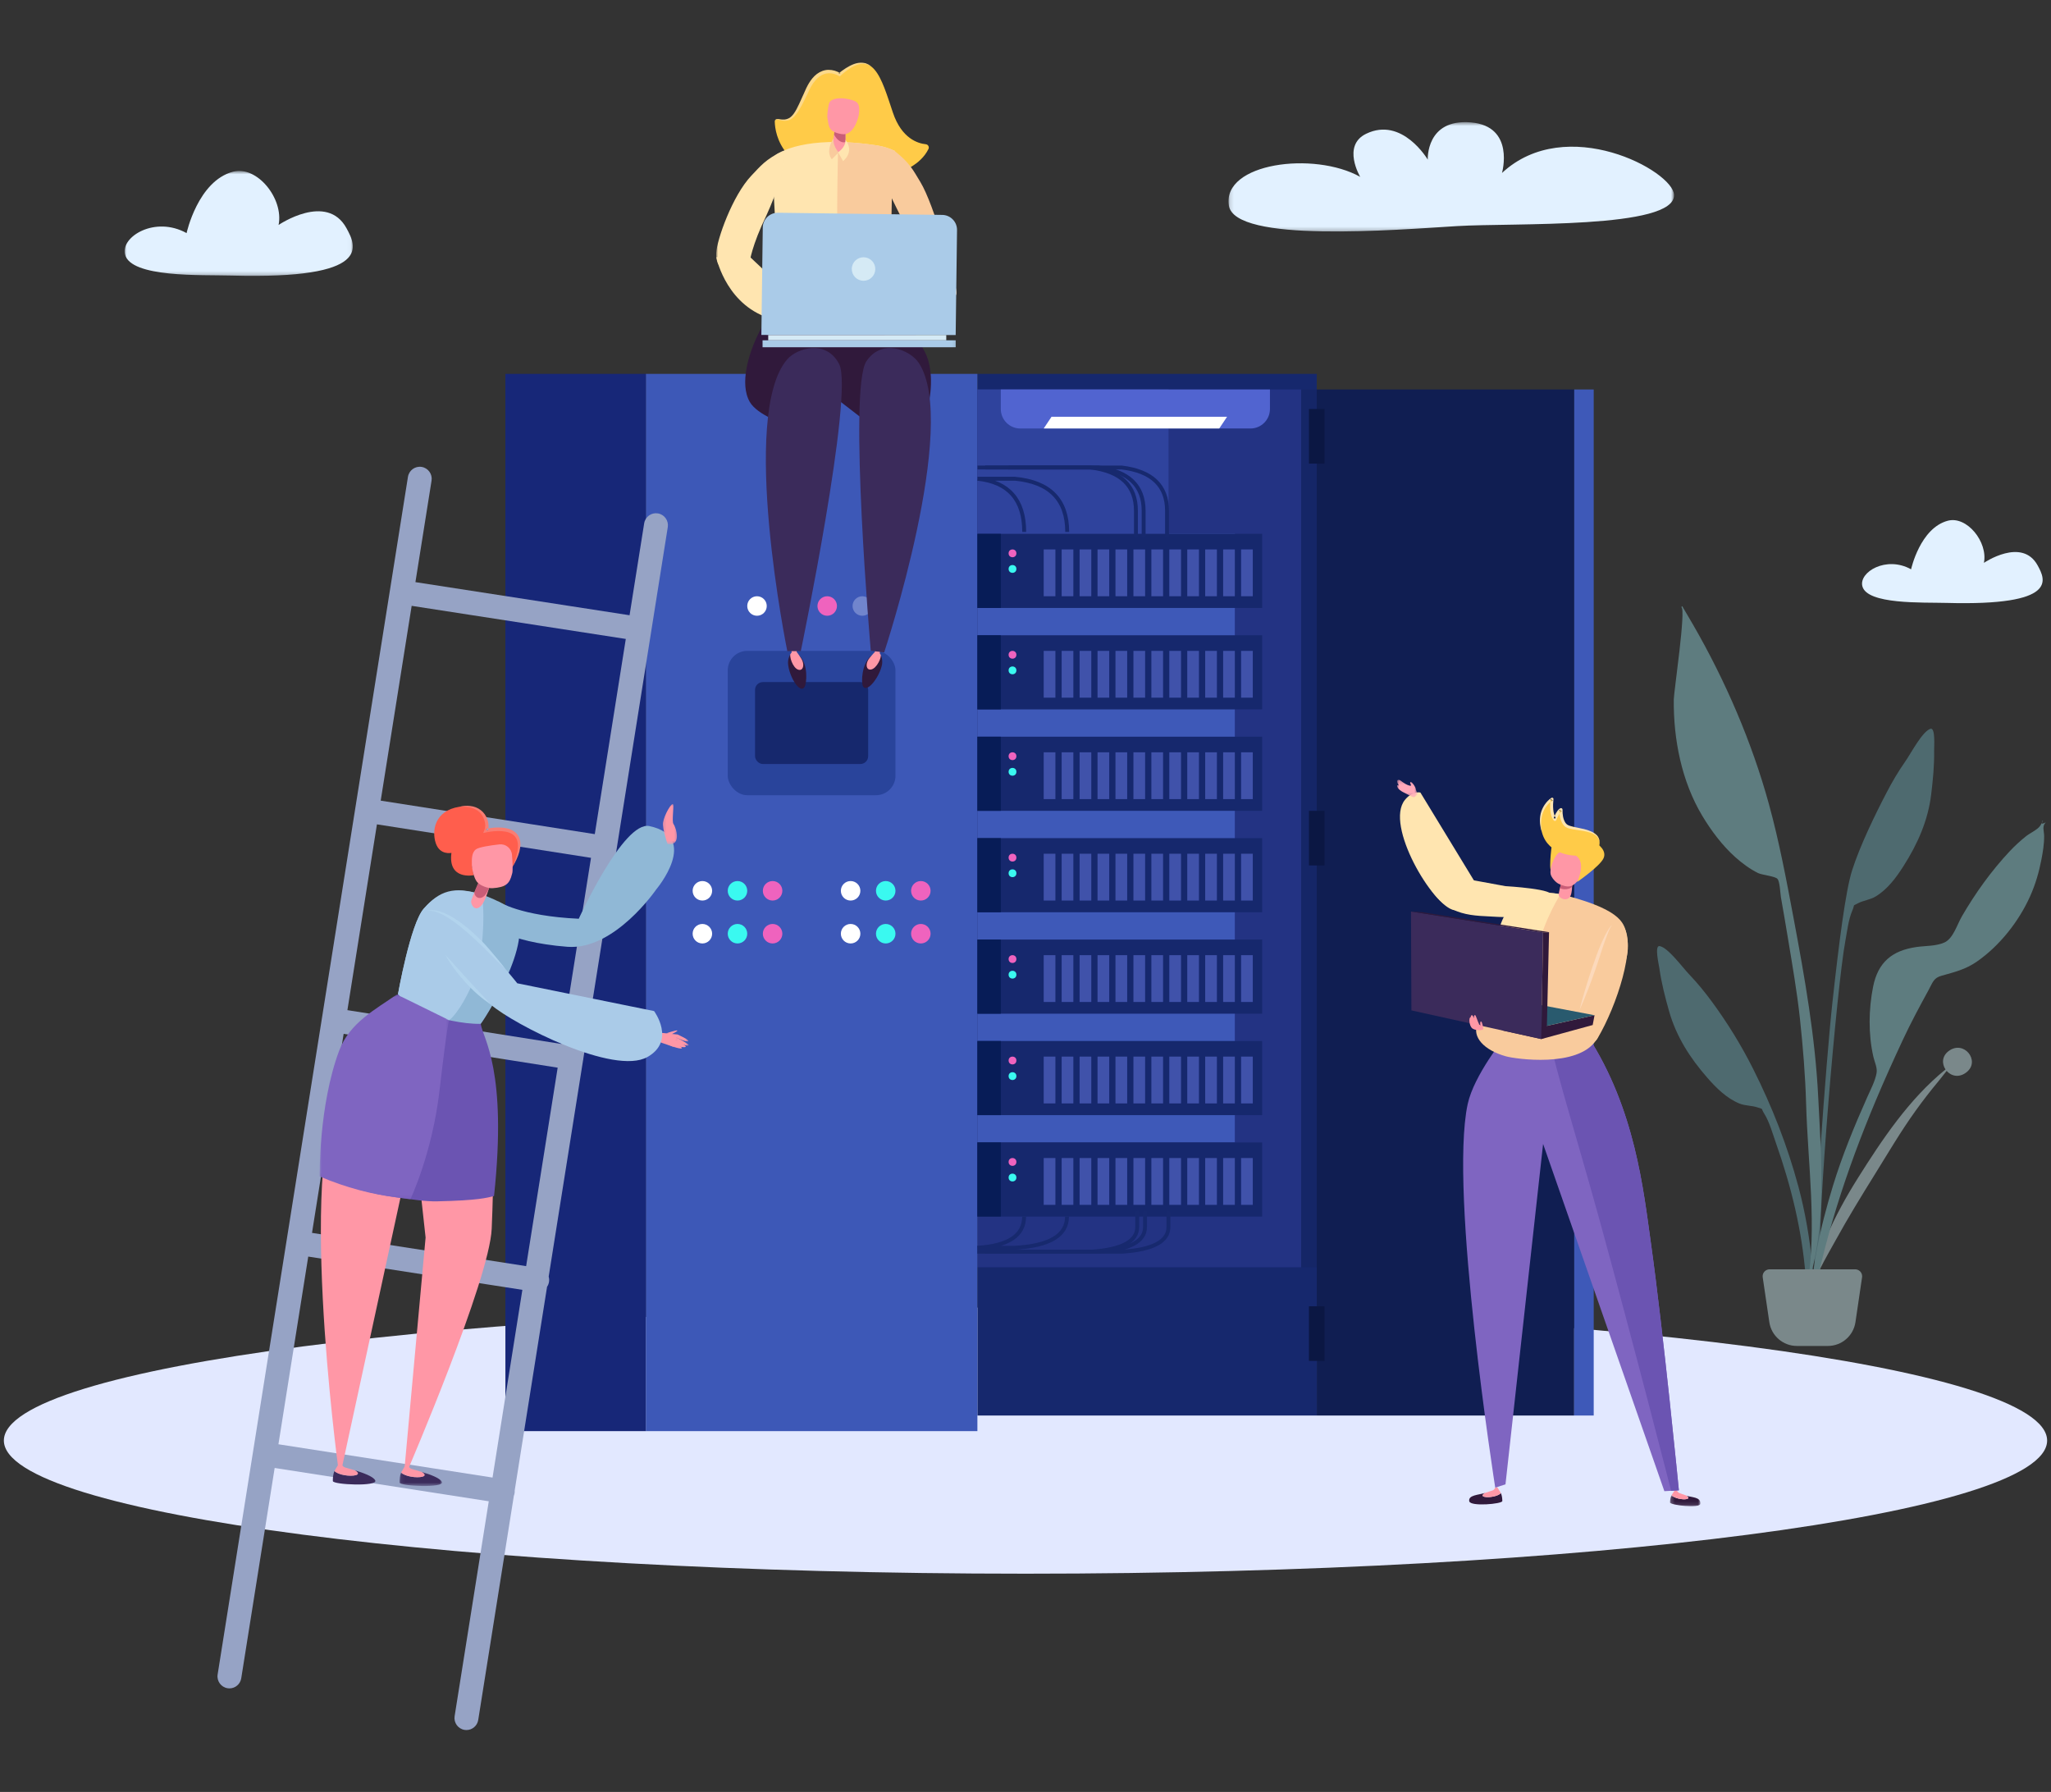 <svg xmlns="http://www.w3.org/2000/svg" xmlns:xlink="http://www.w3.org/1999/xlink" width="530" height="463" viewBox="0 0 530 463">
  <rect x="0" y="0" width="530" height="463" fill="#333333" stroke="none"/>
  <defs>
    <polygon id="icon_empty_backup-a" points=".219 .006 8.081 .006 8.081 2.88 .219 2.88"/>
    <polygon id="icon_empty_backup-c" points="0 .182 5.306 .182 5.306 4.688 0 4.688"/>
    <polygon id="icon_empty_backup-e" points="1.68 1.44 3.12 1.44 3.12 2.88 1.68 2.88"/>
    <polygon id="icon_empty_backup-g" points="0 .927 17.298 .927 17.298 31.524 0 31.524"/>
    <polygon id="icon_empty_backup-i" points="1.68 161.948 63.908 161.948 63.908 .199 1.68 .199"/>
    <polygon id="icon_empty_backup-k" points=".185 .044 4.591 .044 4.591 10.423 .185 10.423"/>
    <polygon id="icon_empty_backup-m" points=".093 .375 11.085 .375 11.085 4.406 .093 4.406"/>
    <polygon id="icon_empty_backup-o" points="0 .785 33.458 .785 33.458 53.706 0 53.706"/>
    <polygon id="icon_empty_backup-q" points=".216 .003 4.324 .003 4.324 4.409 .216 4.409"/>
    <polygon id="icon_empty_backup-s" points=".154 .067 4.324 .067 4.324 4.474 .154 4.474"/>
    <polygon id="icon_empty_backup-u" points="0 .639 58.969 .639 58.969 27.759 0 27.759"/>
    <polygon id="icon_empty_backup-w" points=".14 .516 115.272 .516 115.272 28.766 .14 28.766"/>
  </defs>
  <g fill="none" fill-rule="evenodd" transform="translate(1 16)">
    <g opacity=".5" transform="translate(427.2 140.6)">
      <path fill="#69A1AC" d="M64.16,40.12 C65.673,37.963 68.481,32.485 70.61,31.714 C71.981,31.217 71.581,36.353 71.598,37.332 C71.664,41.121 71.295,44.885 70.84,48.642 C70.019,55.417 67.336,61.451 63.656,67.218 C61.762,70.185 59.541,73.188 56.464,75.039 C55.048,75.892 53.344,76.035 51.946,76.769 C50.317,77.624 51.204,76.933 50.47,78.63 C49.451,80.987 49.125,84.027 48.653,86.541 C46.487,98.084 41.245,159.1 42.153,170.841 C42.234,171.882 40.783,172.13 40.711,170.86 C40.326,164.124 43.657,117.476 45.338,102.221 C47.019,86.966 48.72,73.488 50.426,68.211 C52.495,61.807 56.232,54.107 59.342,48.136 C60.787,45.362 62.362,42.683 64.16,40.12 Z"/>
      <path fill="#C1DEE2" d="M75.389,114.94 C79.326,112.05 83.587,117.504 80.025,120.395 C78.055,121.993 75.997,121.424 74.837,120.093 C74.085,121.01 73.381,121.969 72.704,122.779 C70.643,125.247 68.694,127.774 66.832,130.36 C62.963,135.732 59.648,141.408 56.182,146.98 C52.761,152.479 49.367,158.007 46.267,163.645 C43.64,168.423 40.139,174.043 39.24,179.28 C40.604,168.173 45.782,157.497 51.947,147.705 C58.063,137.993 65.08,127.387 74.549,119.723 C73.585,118.306 73.559,116.283 75.389,114.94 Z"/>
      <path fill="#69A1AC" d="M0.689,87.851 C2.892,88.282 6.491,93.265 8.307,95.164 C10.465,97.42 12.423,99.825 14.269,102.345 C18.242,107.769 21.795,113.535 24.816,119.549 C29.742,129.352 33.688,139.415 36.552,150.09 C38.305,156.625 39.44,163.398 40.113,170.123 C40.24,171.392 41.57,181.171 39.653,181.435 C37.93,181.672 38.462,174.009 38.379,172.967 C37.439,161.207 34.624,149.765 30.707,138.681 C29.854,136.267 29.062,133.31 27.698,131.137 C26.715,129.572 27.691,130.117 25.964,129.525 C24.482,129.016 22.793,129.141 21.275,128.518 C17.977,127.165 15.336,124.54 13.022,121.899 C8.523,116.766 4.959,111.214 3.101,104.638 C2.07,100.991 1.123,97.324 0.597,93.565 C0.461,92.593 -0.73,87.574 0.689,87.851 Z"/>
      <path fill="#89C5CC" d="M9.382,4.938 C17.68,19.329 24.499,35.136 28.902,51.147 C31.57,60.848 33.435,70.803 35.289,80.686 C38.159,95.988 40.874,111.288 41.646,126.862 C42.423,142.526 43.959,160.593 38.83,175.68 C41.392,160.363 38.953,144.058 38.521,128.646 C38.314,121.288 37.716,114.003 36.932,106.688 C36.17,99.592 34.927,92.53 33.768,85.491 C33.204,82.062 32.612,78.639 32.008,75.217 C31.828,74.196 31.752,71.167 31.105,70.47 C30.453,69.768 27.128,69.482 26.084,68.967 C23.981,67.929 22.004,66.456 20.254,64.899 C16.899,61.914 13.98,58.014 11.677,54.17 C6.347,45.275 4.216,34.42 4.324,24.118 C4.345,22.118 7.561,0.58 6.269,0.283 C6.347,0.192 6.421,0.098 6.49,0 C7.468,1.638 8.428,3.286 9.382,4.938 Z"/>
      <path fill="#89C5CC" d="M98.945,56.839 C99.073,56.655 99.906,55.37 99.486,55.452 C100.341,55.285 98.311,56.869 100.44,55.897 C99.429,56.852 100.013,58.092 100.026,59.377 C100.048,61.463 99.699,63.532 99.306,65.573 C98.685,68.799 97.761,71.936 96.418,74.937 C93.493,81.477 88.525,87.773 82.627,91.862 C79.715,93.881 76.861,94.568 73.541,95.497 C71.443,96.084 71.277,97.169 70.163,99.205 C67.846,103.444 65.569,107.668 63.525,112.051 C61.084,117.284 58.714,122.522 56.479,127.847 C48.949,145.785 42.82,164.368 39.602,183.6 C39.523,172.267 42.145,160.594 45.452,149.792 C47.861,141.921 50.997,134.334 54.342,126.824 C55.153,125.005 56.381,122.664 56.725,120.656 C56.966,119.248 56.229,117.895 55.892,116.412 C54.577,110.639 54.671,104.171 55.826,98.366 C57.099,91.966 60.782,88.995 67.012,88.089 C69.291,87.757 72.187,87.879 74.276,86.907 C76.552,85.849 77.491,82.372 78.786,80.139 C82.262,74.143 86.393,68.392 91.136,63.34 C92.449,61.941 93.861,60.65 95.36,59.454 C96.305,58.699 98.301,57.769 98.945,56.839 Z"/>
      <path fill="#C1DEE2" d="M29.085,171.36 L51.195,171.36 C52.189,171.36 52.995,172.166 52.995,173.16 C52.995,173.248 52.989,173.336 52.976,173.423 L51.267,185.01 C50.746,188.543 47.715,191.16 44.144,191.16 L36.136,191.16 C32.565,191.16 29.534,188.543 29.013,185.01 L27.304,173.423 C27.159,172.439 27.839,171.524 28.822,171.379 C28.909,171.366 28.997,171.36 29.085,171.36 Z"/>
    </g>
    <path fill="#E2E8FF" d="M528,356.2 C528,375.2 409.804,390.602 263.999,390.602 C118.197,390.602 0,375.2 0,356.2 C0,337.202 118.197,321.8 263.999,321.8 C409.804,321.8 528,337.202 528,356.2"/>
    <g transform="translate(129.6 80.6)">
      <rect width="66.528" height="265.104" x="209.664" y="4.032" fill="#101E52"/>
      <rect width="5.04" height="265.104" x="276.192" y="4.032" fill="#3E59B8"/>
      <rect width="87.696" height="269.136" x="121.968" fill="#16286D"/>
      <rect width="83.664" height="226.8" x="121.968" y="4.032" fill="#233383"/>
      <rect width="85.68" height="273.168" x="36.288" fill="#3D58B7"/>
      <rect width="43.344" height="37.296" x="57.456" y="71.568" fill="#29449B" rx="5.04"/>
      <rect width="66.528" height="157.248" x="121.968" y="41.328" fill="#3E59B8"/>
      <rect width="4.032" height="226.8" x="205.632" y="4.032" fill="#152667"/>
      <rect width="49.392" height="37.296" x="121.968" y="4.032" fill="#2F439D"/>
      <g transform="translate(128.016 4.032)">
        <path fill="#5164D0" d="M0,0 L69.552,0 L69.552,5.04 C69.552,7.824 67.296,10.08 64.512,10.08 L5.04,10.08 C2.256,10.08 -5.47296129e-16,7.824 0,5.04 L0,0 L0,0 Z"/>
        <polygon fill="#FFF" points="13.104 7.056 58.464 7.056 56.448 10.08 11.088 10.08"/>
      </g>
      <g transform="translate(121.968 146.16)">
        <rect width="73.584" height="19.152" fill="#16286D"/>
        <rect width="6.048" height="19.152" fill="#071C57"/>
        <rect width="3.024" height="12.096" x="17.136" y="4.032" fill="#4052AA"/>
        <rect width="3.024" height="12.096" x="26.41" y="4.032" fill="#4052AA"/>
        <rect width="3.024" height="12.096" x="35.683" y="4.032" fill="#4052AA"/>
        <rect width="3.024" height="12.096" x="44.957" y="4.032" fill="#4052AA"/>
        <rect width="3.024" height="12.096" x="54.23" y="4.032" fill="#4052AA"/>
        <rect width="3.024" height="12.096" x="63.504" y="4.032" fill="#4052AA"/>
        <rect width="3.024" height="12.096" x="21.773" y="4.032" fill="#4052AA"/>
        <rect width="3.024" height="12.096" x="31.046" y="4.032" fill="#4052AA"/>
        <rect width="3.024" height="12.096" x="40.32" y="4.032" fill="#4052AA"/>
        <rect width="3.024" height="12.096" x="49.594" y="4.032" fill="#4052AA"/>
        <rect width="3.024" height="12.096" x="58.867" y="4.032" fill="#4052AA"/>
        <rect width="3.024" height="12.096" x="68.141" y="4.032" fill="#4052AA"/>
        <circle cx="9.072" cy="9.072" r="1.008" fill="#3AF9F0"/>
        <circle cx="9.072" cy="5.04" r="1.008" fill="#EF63BE"/>
      </g>
      <g transform="translate(121.968 172.368)">
        <rect width="73.584" height="19.152" fill="#16286D"/>
        <rect width="6.048" height="19.152" fill="#071C57"/>
        <rect width="3.024" height="12.096" x="17.136" y="4.032" fill="#4052AA"/>
        <rect width="3.024" height="12.096" x="26.41" y="4.032" fill="#4052AA"/>
        <rect width="3.024" height="12.096" x="35.683" y="4.032" fill="#4052AA"/>
        <rect width="3.024" height="12.096" x="44.957" y="4.032" fill="#4052AA"/>
        <rect width="3.024" height="12.096" x="54.23" y="4.032" fill="#4052AA"/>
        <rect width="3.024" height="12.096" x="63.504" y="4.032" fill="#4052AA"/>
        <rect width="3.024" height="12.096" x="21.773" y="4.032" fill="#4052AA"/>
        <rect width="3.024" height="12.096" x="31.046" y="4.032" fill="#4052AA"/>
        <rect width="3.024" height="12.096" x="40.32" y="4.032" fill="#4052AA"/>
        <rect width="3.024" height="12.096" x="49.594" y="4.032" fill="#4052AA"/>
        <rect width="3.024" height="12.096" x="58.867" y="4.032" fill="#4052AA"/>
        <rect width="3.024" height="12.096" x="68.141" y="4.032" fill="#4052AA"/>
        <circle cx="9.072" cy="9.072" r="1.008" fill="#3AF9F0"/>
        <circle cx="9.072" cy="5.04" r="1.008" fill="#EF63BE"/>
      </g>
      <g transform="translate(121.968 198.576)">
        <rect width="73.584" height="19.152" fill="#16286D"/>
        <rect width="6.048" height="19.152" fill="#071C57"/>
        <rect width="3.024" height="12.096" x="17.136" y="4.032" fill="#4052AA"/>
        <rect width="3.024" height="12.096" x="26.41" y="4.032" fill="#4052AA"/>
        <rect width="3.024" height="12.096" x="35.683" y="4.032" fill="#4052AA"/>
        <rect width="3.024" height="12.096" x="44.957" y="4.032" fill="#4052AA"/>
        <rect width="3.024" height="12.096" x="54.23" y="4.032" fill="#4052AA"/>
        <rect width="3.024" height="12.096" x="63.504" y="4.032" fill="#4052AA"/>
        <rect width="3.024" height="12.096" x="21.773" y="4.032" fill="#4052AA"/>
        <rect width="3.024" height="12.096" x="31.046" y="4.032" fill="#4052AA"/>
        <rect width="3.024" height="12.096" x="40.32" y="4.032" fill="#4052AA"/>
        <rect width="3.024" height="12.096" x="49.594" y="4.032" fill="#4052AA"/>
        <rect width="3.024" height="12.096" x="58.867" y="4.032" fill="#4052AA"/>
        <rect width="3.024" height="12.096" x="68.141" y="4.032" fill="#4052AA"/>
        <circle cx="9.072" cy="9.072" r="1.008" fill="#3AF9F0"/>
        <circle cx="9.072" cy="5.04" r="1.008" fill="#EF63BE"/>
      </g>
      <g transform="translate(121.968 93.744)">
        <rect width="73.584" height="19.152" fill="#16286D"/>
        <rect width="6.048" height="19.152" fill="#071C57"/>
        <rect width="3.024" height="12.096" x="17.136" y="4.032" fill="#4052AA"/>
        <rect width="3.024" height="12.096" x="26.41" y="4.032" fill="#4052AA"/>
        <rect width="3.024" height="12.096" x="35.683" y="4.032" fill="#4052AA"/>
        <rect width="3.024" height="12.096" x="44.957" y="4.032" fill="#4052AA"/>
        <rect width="3.024" height="12.096" x="54.23" y="4.032" fill="#4052AA"/>
        <rect width="3.024" height="12.096" x="63.504" y="4.032" fill="#4052AA"/>
        <rect width="3.024" height="12.096" x="21.773" y="4.032" fill="#4052AA"/>
        <rect width="3.024" height="12.096" x="31.046" y="4.032" fill="#4052AA"/>
        <rect width="3.024" height="12.096" x="40.32" y="4.032" fill="#4052AA"/>
        <rect width="3.024" height="12.096" x="49.594" y="4.032" fill="#4052AA"/>
        <rect width="3.024" height="12.096" x="58.867" y="4.032" fill="#4052AA"/>
        <rect width="3.024" height="12.096" x="68.141" y="4.032" fill="#4052AA"/>
        <circle cx="9.072" cy="9.072" r="1.008" fill="#3AF9F0"/>
        <circle cx="9.072" cy="5.04" r="1.008" fill="#EF63BE"/>
      </g>
      <g transform="translate(121.968 119.952)">
        <rect width="73.584" height="19.152" fill="#16286D"/>
        <rect width="6.048" height="19.152" fill="#071C57"/>
        <rect width="3.024" height="12.096" x="17.136" y="4.032" fill="#4052AA"/>
        <rect width="3.024" height="12.096" x="26.41" y="4.032" fill="#4052AA"/>
        <rect width="3.024" height="12.096" x="35.683" y="4.032" fill="#4052AA"/>
        <rect width="3.024" height="12.096" x="44.957" y="4.032" fill="#4052AA"/>
        <rect width="3.024" height="12.096" x="54.23" y="4.032" fill="#4052AA"/>
        <rect width="3.024" height="12.096" x="63.504" y="4.032" fill="#4052AA"/>
        <rect width="3.024" height="12.096" x="21.773" y="4.032" fill="#4052AA"/>
        <rect width="3.024" height="12.096" x="31.046" y="4.032" fill="#4052AA"/>
        <rect width="3.024" height="12.096" x="40.32" y="4.032" fill="#4052AA"/>
        <rect width="3.024" height="12.096" x="49.594" y="4.032" fill="#4052AA"/>
        <rect width="3.024" height="12.096" x="58.867" y="4.032" fill="#4052AA"/>
        <rect width="3.024" height="12.096" x="68.141" y="4.032" fill="#4052AA"/>
        <circle cx="9.072" cy="9.072" r="1.008" fill="#3AF9F0"/>
        <circle cx="9.072" cy="5.04" r="1.008" fill="#EF63BE"/>
      </g>
      <g transform="translate(121.968 67.536)">
        <rect width="73.584" height="19.152" fill="#16286D"/>
        <rect width="6.048" height="19.152" fill="#071C57"/>
        <rect width="3.024" height="12.096" x="17.136" y="4.032" fill="#4052AA"/>
        <rect width="3.024" height="12.096" x="26.41" y="4.032" fill="#4052AA"/>
        <rect width="3.024" height="12.096" x="35.683" y="4.032" fill="#4052AA"/>
        <rect width="3.024" height="12.096" x="44.957" y="4.032" fill="#4052AA"/>
        <rect width="3.024" height="12.096" x="54.23" y="4.032" fill="#4052AA"/>
        <rect width="3.024" height="12.096" x="63.504" y="4.032" fill="#4052AA"/>
        <rect width="3.024" height="12.096" x="21.773" y="4.032" fill="#4052AA"/>
        <rect width="3.024" height="12.096" x="31.046" y="4.032" fill="#4052AA"/>
        <rect width="3.024" height="12.096" x="40.32" y="4.032" fill="#4052AA"/>
        <rect width="3.024" height="12.096" x="49.594" y="4.032" fill="#4052AA"/>
        <rect width="3.024" height="12.096" x="58.867" y="4.032" fill="#4052AA"/>
        <rect width="3.024" height="12.096" x="68.141" y="4.032" fill="#4052AA"/>
        <circle cx="9.072" cy="9.072" r="1.008" fill="#3AF9F0"/>
        <circle cx="9.072" cy="5.04" r="1.008" fill="#EF63BE"/>
      </g>
      <g transform="translate(121.968 41.328)">
        <rect width="73.584" height="19.152" fill="#16286D"/>
        <rect width="6.048" height="19.152" fill="#071C57"/>
        <rect width="3.024" height="12.096" x="17.136" y="4.032" fill="#4052AA"/>
        <rect width="3.024" height="12.096" x="26.41" y="4.032" fill="#4052AA"/>
        <rect width="3.024" height="12.096" x="35.683" y="4.032" fill="#4052AA"/>
        <rect width="3.024" height="12.096" x="44.957" y="4.032" fill="#4052AA"/>
        <rect width="3.024" height="12.096" x="54.23" y="4.032" fill="#4052AA"/>
        <rect width="3.024" height="12.096" x="63.504" y="4.032" fill="#4052AA"/>
        <rect width="3.024" height="12.096" x="21.773" y="4.032" fill="#4052AA"/>
        <rect width="3.024" height="12.096" x="31.046" y="4.032" fill="#4052AA"/>
        <rect width="3.024" height="12.096" x="40.32" y="4.032" fill="#4052AA"/>
        <rect width="3.024" height="12.096" x="49.594" y="4.032" fill="#4052AA"/>
        <rect width="3.024" height="12.096" x="58.867" y="4.032" fill="#4052AA"/>
        <rect width="3.024" height="12.096" x="68.141" y="4.032" fill="#4052AA"/>
        <circle cx="9.072" cy="9.072" r="1.008" fill="#3AF9F0"/>
        <circle cx="9.072" cy="5.04" r="1.008" fill="#EF63BE"/>
      </g>
      <rect width="29.232" height="21.168" x="64.512" y="79.632" fill="#16286D" rx="2.016"/>
      <circle cx="65.016" cy="59.976" r="2.52" fill="#FFF"/>
      <circle cx="50.904" cy="133.56" r="2.52" fill="#FFF"/>
      <circle cx="89.208" cy="133.56" r="2.52" fill="#FFF"/>
      <circle cx="50.904" cy="144.648" r="2.52" fill="#FFF"/>
      <circle cx="89.208" cy="144.648" r="2.52" fill="#FFF"/>
      <circle cx="74.088" cy="59.976" r="2.52" fill="#3AF9F0"/>
      <circle cx="59.976" cy="133.56" r="2.52" fill="#3AF9F0"/>
      <circle cx="98.28" cy="133.56" r="2.52" fill="#3AF9F0"/>
      <circle cx="59.976" cy="144.648" r="2.52" fill="#3AF9F0"/>
      <circle cx="98.28" cy="144.648" r="2.52" fill="#3AF9F0"/>
      <circle cx="83.16" cy="59.976" r="2.52" fill="#EF63BE"/>
      <circle cx="69.048" cy="133.56" r="2.52" fill="#EF63BE"/>
      <circle cx="107.352" cy="133.56" r="2.52" fill="#EF63BE"/>
      <circle cx="69.048" cy="144.648" r="2.52" fill="#EF63BE"/>
      <circle cx="107.352" cy="144.648" r="2.52" fill="#EF63BE"/>
      <circle cx="92.232" cy="59.976" r="2.52" fill="#7185CD"/>
      <rect width="36.288" height="273.168" fill="#172778"/>
      <rect width="4.032" height="14.112" x="207.648" y="9.072" fill="#0B1743"/>
      <rect width="4.032" height="14.112" x="207.648" y="112.896" fill="#0B1743"/>
      <rect width="4.032" height="14.112" x="207.648" y="240.912" fill="#0B1743"/>
      <g stroke="#17296E" stroke-width="1.008" transform="translate(121.992 24.192)">
        <path d="M3.55271368e-15,-3.90798505e-14 L29.212,-3.90798505e-14 C37.034,0.945 40.945,4.681 40.945,11.208 C40.945,17.734 40.945,19.333 40.945,16.005"/>
        <path d="M0 2.901L9.697 2.901C18.688 3.76 23.184 8.34 23.184 16.641M-2.13162821e-13 2.901C8.048 3.76 12.072 8.34 12.072 16.641"/>
        <path d="M1.992,-3.90798505e-14 L31.205,-3.90798505e-14 C39.026,0.945 42.937,4.681 42.937,11.208 C42.937,17.734 42.937,19.333 42.937,16.005"/>
        <path d="M8.04,-3.90798505e-14 L37.253,-3.90798505e-14 C45.074,0.945 48.985,4.681 48.985,11.208 C48.985,17.734 48.985,19.333 48.985,16.005"/>
      </g>
      <g stroke="#17296E" stroke-width="1.008" transform="matrix(1 0 0 -1 120.96 226.8)">
        <path d="M0.984,0 L30.47,0 C38.365,0.539 42.312,2.667 42.312,6.386 C42.312,10.105 42.312,11.016 42.312,9.119"/>
        <path d="M.984 1.008L10.681 1.008C19.673 1.512 24.168 4.2 24.168 9.072M.984 1.008C9.048 1.512 13.08 4.2 13.08 9.072"/>
        <path d="M3,0 L32.486,0 C40.381,0.539 44.328,2.667 44.328,6.386 C44.328,10.105 44.328,11.016 44.328,9.119"/>
        <path d="M9.048,0 L38.534,0 C46.429,0.539 50.376,2.667 50.376,6.386 C50.376,10.105 50.376,11.016 50.376,9.119"/>
      </g>
    </g>
    <path fill="#96A3C5" d="M107.955,104.639 C109.638,104.909 110.787,106.499 110.518,108.19 L106.35,134.409 L161.685,142.964 L165.46,119.221 C165.729,117.53 167.31,116.376 168.997,116.647 C170.682,116.917 171.83,118.507 171.561,120.197 L149.744,257.488 C149.738,257.579 149.727,257.671 149.713,257.763 C149.698,257.859 149.678,257.953 149.655,258.046 L140.785,313.85 C140.909,314.273 140.944,314.73 140.873,315.195 C140.799,315.67 140.622,316.103 140.367,316.475 L132.003,369.103 C132.018,369.328 132.009,369.558 131.973,369.79 C131.936,370.031 131.872,370.262 131.784,370.479 L122.58,428.388 C122.337,429.913 121.025,431 119.533,431 C119.372,431 119.208,430.987 119.043,430.961 C117.358,430.692 116.211,429.102 116.48,427.411 L125.303,371.891 L69.975,363.286 L61.34,417.623 C61.097,419.148 59.785,420.236 58.293,420.236 C58.132,420.236 57.967,420.223 57.802,420.196 C56.118,419.927 54.971,418.337 55.239,416.647 L104.418,107.214 C104.686,105.523 106.267,104.369 107.955,104.639 Z M78.655,308.669 L70.948,357.163 L126.276,365.766 L133.985,317.262 L78.655,308.669 Z M87.801,251.122 L79.628,302.546 L134.958,311.137 L143.108,259.858 L87.801,251.122 Z M96.404,196.991 L88.774,244.998 L144.081,253.735 L151.724,205.644 L96.404,196.991 Z M105.377,140.533 L97.377,190.867 L152.697,199.52 L160.712,149.088 L105.377,140.533 Z"/>
    <g transform="translate(360 184.8)">
      <path fill="#30193B" d="M18.672,187.086 C18.35,185.459 21.097,185.476 22.721,184.935 C22.238,185.257 21.762,185.715 22.537,185.926 C23.666,186.228 26.129,185.816 26.843,184.975 C27.131,185.586 27.214,186.441 27.217,187.029 C27.223,187.789 18.96,188.523 18.672,187.086"/>
      <path fill="#FF97A6" d="M22.536,185.925 C21.762,185.717 22.237,185.259 22.721,184.934 C23.731,184.597 24.578,184.358 24.765,184.269 C25.255,184.035 25.385,183.569 25.385,183.569 L25.897,183.448 C25.897,183.448 26.761,184.796 26.842,184.974 C26.128,185.815 23.668,186.227 22.536,185.925"/>
      <g transform="translate(70.32 185.5)">
        <mask id="icon_empty_backup-b" fill="#fff">
          <use xlink:href="#icon_empty_backup-a"/>
        </mask>
        <path fill="#30193B" d="M8.078,2.206 C8.173,0.458 5.901,0.651 4.421,0.103 C4.855,0.414 5.276,0.849 4.559,1.019 C3.511,1.261 1.258,0.809 0.628,0.011 C0.345,0.567 0.239,1.348 0.219,1.889 C0.19,2.586 8.009,3.551 8.078,2.206" mask="url(#icon_empty_backup-b)"/>
      </g>
      <path fill="#FF97A6" d="M74.88,186.518 C75.597,186.348 75.177,185.913 74.742,185.602 C73.826,185.259 73.051,185.018 72.884,184.925 C72.438,184.698 72.334,184.263 72.334,184.263 L71.868,184.139 C71.868,184.139 71.029,185.352 70.949,185.51 C71.58,186.308 73.832,186.76 74.88,186.518"/>
      <path fill="#7F65C1" d="M27.92,66.931 C27.888,67.213 19.879,76.939 18.26,84.496 C13.378,107.268 25.385,183.568 25.385,183.568 L28.035,182.712 L37.752,94.763 L69.092,184.486 L72.842,184.265 C72.842,184.265 68.876,143.642 65.616,120.418 C63.686,106.666 61.546,85.803 49.304,66.902 C45.603,66.035 33.685,66.556 27.92,66.931"/>
      <path fill="#6B54B2" d="M70.833,184.383 L72.84,184.265 C72.84,184.265 68.874,143.643 65.614,120.419 C63.687,106.667 61.545,85.804 49.302,66.902 C47.525,66.485 43.853,66.39 39.876,66.445 C38.027,66.47 45.572,89.804 52.398,114.638 C61.455,147.6 70.833,184.383 70.833,184.383"/>
      <path fill="#F9CB9D" d="M27.242,39.306 C25.09,46.498 24.284,49.444 25.324,59.224 C25.626,62.084 51.534,68.247 52.096,66.733 C52.301,66.185 53.902,61.911 54.766,59.645 C58.91,48.758 60.31,45.622 59.417,41.19 C58.795,38.105 58.74,34.592 43.828,30.612 C39.15,29.362 35.392,30.194 33.699,30.949 C30.698,32.279 28.14,36.302 27.242,39.306"/>
      <path d="M52.127,24.434 C52.112,24.431 52.118,24.408 52.133,24.411"/>
      <path fill="#FFE5B0" d="M42.235,30.267 C42.235,30.267 38.108,36.634 36.314,44.376 C34.416,52.549 34.854,62.157 35.119,63.658 C35.119,63.658 28.728,62.65 25.885,60.21 C25.465,59.847 25.197,59.355 25.148,58.799 C24.869,55.594 24.008,42.495 27.878,35.592 C32.308,27.686 42.235,30.267 42.235,30.267"/>
      <path fill="#F9CB9D" d="M47.191,60.113 C48.089,57.374 50.969,48.492 50.969,48.492 C50.969,48.492 53.846,31.509 58.587,38.631 C61.841,43.519 56.865,58.993 51.816,67.5 C49.979,70.608 45.143,66.366 47.191,60.113"/>
      <path fill="#F9CB9D" d="M43.627,60.113 C43.627,60.113 21.967,60.951 20.729,64.001 C19.487,67.048 22.324,70.501 28.136,72.126 C30.656,72.828 46.657,75.101 51.424,68.013 C55.87,61.403 43.627,60.113 43.627,60.113"/>
      <path fill="#FF97A6" d="M42.91,25.905 C42.91,25.905 41.511,30.179 41.848,30.72 C42.182,31.259 43.564,32.085 44.555,31.092 C45.548,30.101 45.197,26.178 45.197,26.178 L42.91,25.905 Z"/>
      <path fill="#C95D77" d="M42.106,28.681 C42.932,29.161 44.793,29.026 45.28,28.234 C45.406,27.436 45.268,27.883 45.251,27.197 L42.604,26.886 C42.417,27.503 42.276,27.955 42.106,28.681"/>
      <polygon fill="#30193B" points="51.047 61.508 50.569 64.04 37.289 67.669 26.996 65.399 37.94 64.431"/>
      <polygon fill="#295A6E" points="4.193 57.787 37.403 64.549 51.048 61.508 5.135 52.819"/>
      <polygon fill="#3B2B5B" points="3.724 60.262 37.287 67.667 37.751 40.111 3.614 34.717"/>
      <polygon fill="#30193B" points="38.675 67.009 37.289 67.669 37.753 40.11 39.288 40.052"/>
      <polygon fill="#30193B" points="39.279 40.052 6.387 34.876 3.605 34.715 37.744 40.112"/>
      <path fill="#FF97A6" d="M19.24,64.689 C18.759,64.001 18.615,63.004 18.736,62.425 C18.82,62.028 19.062,61.988 19.062,61.988 C19.062,61.988 19.039,61.466 19.396,61.504 C19.617,61.527 20.029,62.578 20.548,63.215 C20.864,63.606 21.276,63.955 21.55,64.168 C21.55,64.168 21.374,63.143 21.694,63.131 C22.008,63.12 22.181,64.378 22.302,64.989 C22.411,65.53 19.865,65.579 19.24,64.689"/>
      <path fill="#FF97A6" d="M21.257,63.93 C20.767,62.971 20.37,61.392 20.131,61.47 C19.756,61.597 19.857,62.202 20.136,63.034 C20.419,63.866 21.257,63.93 21.257,63.93"/>
      <path fill="#FFE5B0" d="M39.676,30.748 C37.856,32.392 33.199,36.588 26.215,36.107 C19.899,35.675 12.993,36.436 8.085,27.899 C5.312,23.078 12.201,25.256 12.201,25.256 L28.015,28.156 C28.015,28.156 41.689,28.925 39.676,30.748"/>
      <path fill="#FFE5B0" d="M14.704,34.342 C9.24,33.297 -3.262,12.354 2.057,5.859 C4.036,3.443 6.041,3.964 6.041,3.964 L20.576,27.831 C20.576,27.831 20.861,35.517 14.704,34.342"/>
      <g transform="translate(0 .5)">
        <mask id="icon_empty_backup-d" fill="#fff">
          <use xlink:href="#icon_empty_backup-c"/>
        </mask>
        <path fill="#FFA9BA" d="M4.688,4.54 C4.498,4.695 4.239,4.733 4.043,4.632 C3.548,4.376 2.373,3.768 1.434,3.29 C1.434,3.29 -0,2.544 -0,1.677 C-0,1.677 0.193,1.406 0.533,1.74 C0.533,1.74 -0.179,0.721 0.072,0.355 C0.328,-0.011 0.826,0.312 0.826,0.312 C0.826,0.312 1.924,1.19 2.652,1.481 C3.24,1.712 3.43,1.775 3.669,1.625 C3.669,1.625 3.182,0.865 3.51,0.761 C3.839,0.658 4.893,2.106 4.87,2.699 C4.87,2.699 5.083,3.324 5.279,3.595 C5.411,3.779 5.034,4.255 4.688,4.54" mask="url(#icon_empty_backup-d)"/>
      </g>
      <path fill="#FCD9BB" d="M47.191,60.113 C47.64,58.195 48.193,56.314 48.755,54.434 C49.313,52.556 49.935,50.696 50.569,48.844 C51.229,47 51.842,45.134 52.634,43.32 C53.029,42.416 53.435,41.52 53.884,40.641 C54.12,40.207 54.362,39.775 54.624,39.354 C54.889,38.942 55.154,38.499 55.566,38.214 C54.952,38.971 54.656,39.924 54.296,40.829 C53.944,41.736 53.607,42.652 53.296,43.576 L51.462,49.143 C50.82,50.998 50.169,52.847 49.452,54.673 C48.74,56.502 48.017,58.325 47.191,60.113"/>
      <path fill="#FFCB48" d="M40.258,15.535 C40.258,15.535 39.342,21.701 39.653,23.729 C39.964,25.759 44.215,18.308 44.215,18.308 L40.258,15.535 Z"/>
      <path fill="#FF97A6" d="M46.575,26.929 C47.335,26.338 48.553,23.041 48.553,23.041 C48.902,20.48 43.559,19.081 42.569,19.222 C41.48,19.377 40.901,20.561 40.449,21.431 C40,22.3 39.507,24.017 39.692,25.013 C39.862,25.921 40.999,27.202 41.82,27.574 C44.271,28.68 45.259,28.386 46.575,26.929"/>
      <path fill="#FFCB48" d="M51.663,17.239 C51.815,17.231 54.327,18.916 53.356,20.986 C52.385,23.06 46.548,27.089 46.548,27.089 C46.548,27.089 49.048,22.164 46.24,20.278 C44.641,19.201 51.663,17.239 51.663,17.239"/>
      <path fill="#FFCB48" d="M46.24,20.277 C46.24,20.277 39.089,20.389 37.453,14.249 C35.817,8.112 40.074,5.67 40.074,5.67 C40.074,5.67 39.518,9.339 40.797,10.891 C40.797,10.891 41.623,8.743 42.369,8.411 C42.369,8.411 42.205,11.214 43.642,12.481 C45.079,13.751 52.115,13.016 52.346,16.781 C52.573,20.551 46.24,20.277 46.24,20.277"/>
      <path fill="#FFE5B0" d="M37.454,14.25 C37.347,13.864 37.226,13.478 37.134,13.089 C37.079,12.689 36.982,12.291 36.967,11.885 C36.895,11.073 36.944,10.246 37.128,9.44 C37.327,8.639 37.664,7.865 38.125,7.168 C38.594,6.471 39.147,5.852 39.896,5.356 C40.054,5.253 40.273,5.296 40.38,5.457 C40.426,5.529 40.443,5.61 40.435,5.69 L40.429,5.725 C40.328,6.577 40.294,7.47 40.377,8.328 C40.449,9.178 40.648,10.048 41.114,10.632 L40.414,10.745 C40.605,10.258 40.809,9.797 41.06,9.336 C41.189,9.112 41.33,8.887 41.494,8.665 C41.67,8.446 41.843,8.216 42.203,8.038 C42.402,7.94 42.638,8.02 42.736,8.216 C42.767,8.277 42.782,8.34 42.779,8.406 L42.779,8.435 C42.739,9.567 42.909,10.82 43.493,11.741 C43.798,12.222 44.184,12.441 44.769,12.605 C45.322,12.781 45.927,12.899 46.526,13.023 C47.724,13.282 48.965,13.484 50.12,14.002 C50.705,14.244 51.243,14.61 51.684,15.062 C52.127,15.537 52.315,16.171 52.346,16.781 C52.234,16.174 51.981,15.612 51.54,15.206 C51.082,14.823 50.561,14.532 49.985,14.353 C48.85,13.956 47.635,13.8 46.422,13.619 C45.814,13.527 45.201,13.449 44.576,13.288 C44.262,13.207 43.945,13.109 43.626,12.905 C43.274,12.712 43.087,12.432 42.871,12.159 C42.122,10.995 41.952,9.688 41.961,8.389 L42.537,8.786 C42.445,8.827 42.286,8.988 42.163,9.164 C42.033,9.342 41.912,9.541 41.8,9.751 C41.572,10.16 41.356,10.604 41.181,11.041 L41.169,11.064 C41.088,11.269 40.855,11.367 40.648,11.286 C40.582,11.257 40.521,11.208 40.481,11.154 C39.838,10.295 39.683,9.313 39.605,8.392 C39.542,7.456 39.591,6.543 39.718,5.615 L40.253,5.981 C39.651,6.353 39.061,6.9 38.612,7.51 C38.154,8.124 37.799,8.821 37.569,9.561 C37.37,10.31 37.215,11.082 37.223,11.877 C37.206,12.669 37.318,13.461 37.454,14.25"/>
    </g>
    <g transform="translate(182.4)">
      <path fill="#FFCB48" d="M16.809,15.46 C16.89,18.608 18.548,29.531 37.528,30.781 C37.528,30.781 52.553,30.585 56.524,22.496 C56.786,21.966 56.429,21.326 55.842,21.269 C53.8,21.064 49.606,19.803 47.351,13.138 C44.299,4.115 42.306,-4.263 33.547,3.269 C33.547,3.269 28.577,-0.144 25.239,7.223 C22.108,14.132 21.267,15.722 17.595,14.823 C17.189,14.722 16.797,15.039 16.809,15.46"/>
      <path fill="#FCD98B" d="M41.691,1.147 C41.043,0.747 40.314,0.485 39.577,0.493 C38.837,0.49 38.12,0.706 37.446,1.006 C36.098,1.611 34.911,2.558 33.803,3.563 L33.595,3.745 L33.327,3.589 C32.567,3.146 31.617,2.886 30.727,2.924 C29.828,2.956 28.97,3.301 28.244,3.854 C27.536,4.439 26.928,5.165 26.427,5.974 C25.932,6.783 25.537,7.67 25.105,8.577 C24.232,10.36 23.414,12.198 22.113,13.807 C21.79,14.211 21.381,14.562 20.926,14.844 C20.451,15.101 19.912,15.21 19.394,15.219 C18.876,15.196 18.372,15.126 17.888,14.982 C17.637,14.925 17.421,14.818 17.202,14.908 C16.986,14.988 16.816,15.207 16.808,15.461 C16.785,15.21 16.917,14.942 17.159,14.815 C17.407,14.666 17.706,14.766 17.928,14.795 C18.415,14.887 18.904,14.902 19.38,14.876 C19.852,14.818 20.287,14.663 20.676,14.424 C21.047,14.159 21.384,13.833 21.661,13.445 C22.228,12.681 22.663,11.794 23.08,10.91 C23.504,10.02 23.907,9.119 24.307,8.212 C25.07,6.426 25.975,4.439 27.683,3.117 C28.538,2.478 29.609,2.04 30.707,2.043 C31.798,2.048 32.838,2.345 33.768,2.944 L33.293,2.973 C34.502,2.014 35.787,1.104 37.264,0.548 C38.002,0.277 38.805,0.142 39.591,0.222 C40.383,0.286 41.115,0.654 41.691,1.147"/>
      <path fill="#30193B" d="M23.165,53.884 C23.165,53.884 16.308,62.15 12.089,71.248 C10.219,75.277 7.619,83.079 10.346,87.836 C12.336,91.313 19.456,93.559 19.456,93.559 L37.07,83.407 L39.247,58.434 L23.165,53.884 Z"/>
      <path fill="#FFE5B0" d="M1.711,50.47 C1.832,51.236 4.663,63.392 16.316,66.468 L18.977,58.468 L9.519,49.56 L1.711,50.47 Z"/>
      <path fill="#30193B" d="M24.501,161.51 C25.043,160.683 25.552,155.669 23.15,153.394 C23.45,153.832 23.856,156.006 23.196,156.133 C22.232,156.312 21.152,154.146 20.803,153.086 C20.423,153.74 20.201,154.615 20.233,155.301 C20.371,158.518 23.231,163.448 24.501,161.51"/>
      <path fill="#FF97A6" d="M21.14,151.126 C21.155,152.083 21.163,152.601 21.157,152.607 C21.031,152.731 20.913,152.895 20.803,153.088 C20.679,154.378 21.918,157.37 23.45,157.068 C24.204,156.918 24.539,155.484 23.591,154.05 C22.891,152.993 22.551,152.523 22.428,152.394 C22.554,152.031 22.695,151.639 22.851,151.21 C23.957,148.16 21.103,148.748 21.14,151.126"/>
      <path fill="#30193B" d="M42.785 55.453C42.785 55.453 51.33 66.616 55.627 74.986 57.652 78.937 57.617 85.163 55.973 90.656 54.826 94.492 47.154 98.103 47.154 98.103L28.987 84.086 26.703 57.881 42.785 55.453zM39.57 161.24C39.13 160.356 39.21 155.316 41.866 153.34 41.517 153.741 40.858 155.852 41.5 156.053 42.436 156.347 43.761 154.322 44.233 153.309 44.536 154.003 44.654 154.901 44.544 155.575 44.023 158.755 40.604 163.314 39.57 161.24"/>
      <path fill="#FF97A6" d="M44.129,151.323 C44.003,152.271 43.934,152.783 43.939,152.792 C44.049,152.93 44.147,153.106 44.233,153.307 C44.204,154.606 42.623,157.432 41.14,156.951 C40.403,156.714 40.241,155.251 41.353,153.935 C42.168,152.973 42.563,152.544 42.701,152.432 C42.62,152.058 42.522,151.646 42.419,151.205 C41.681,148.046 44.443,148.967 44.129,151.323"/>
      <path fill="#FFE5B0" d="M16.317,24.606 C19.151,22.115 27.673,19.169 43.297,21.582 C44.849,21.821 46.361,22.285 47.893,23.028 C47.098,28.266 46.686,30.383 46.686,30.383 C45.241,33.808 47.049,42.433 46.436,45.892 C45.647,50.345 45.108,60.134 45.108,60.134 C45.108,60.134 34.616,61.47 29.49,61.559 C25.279,61.631 17.034,60.128 16.835,57.628 C16.435,52.66 17.244,46.223 16.809,39.049 C16.311,30.83 16.317,24.606 16.317,24.606"/>
      <g transform="translate(0 159.068)">
        <mask id="icon_empty_backup-f" fill="#fff">
          <use xlink:href="#icon_empty_backup-e"/>
        </mask>
        <path fill="#3B2B5B" mask="url(#icon_empty_backup-f)"/>
      </g>
      <path fill="#F9CB9D" d="M47.735,22.955 C51.799,26.189 52.562,27.972 54.391,30.961 C58.115,37.044 62.979,55.565 63.685,58.805 C65.018,64.925 52.726,52.901 52.726,52.901 C52.726,52.901 53.51,47.749 49.457,40.097 C48.49,38.268 45.434,31.894 45.434,31.894 C45.434,31.894 46.52,28.113 47.735,22.955"/>
      <g transform="translate(1.68 22.028)">
        <mask id="icon_empty_backup-h" fill="#fff">
          <use xlink:href="#icon_empty_backup-g"/>
        </mask>
        <path fill="#FFE5B0" d="M17.289,0.927 C12.635,3.231 11.512,4.815 9.092,7.346 C4.171,12.507 0.176,23.938 0.012,27.25 C-0.377,35.216 8.658,29.606 8.658,29.606 C8.658,29.606 9.173,25.433 12.972,17.622 C13.876,15.759 16.641,8.665 16.641,8.665 C16.641,8.665 17.387,6.223 17.289,0.927" mask="url(#icon_empty_backup-h)"/>
      </g>
      <path fill="#F9CB9D" d="M33.214,20.699 C33.214,20.699 35.714,20.766 36.811,20.843 C38.819,20.987 40.979,21.226 43.297,21.583 C44.849,21.822 46.359,22.286 47.894,23.029 C47.096,28.268 47.064,32.55 47.064,32.55 C47.064,36.462 47.05,42.435 46.436,45.891 C45.644,50.343 45.109,60.132 45.109,60.132 C45.109,60.132 38.704,61.529 36.535,61.71 C34.787,61.86 29.038,61.771 29.038,61.771 C29.038,61.771 33.295,60.334 33.027,49.836 C32.73,38.282 33.214,20.699 33.214,20.699"/>
      <path fill="#FF97A6" d="M35.065,16.551 C35.065,16.551 35.255,22.256 34.777,22.838 C34.301,23.414 32.72,24.056 32.018,22.55 C31.318,21.044 32.746,16.254 32.746,16.254 L35.065,16.551 Z"/>
      <path fill="#C95D77" d="M35.076,20.697 C34.132,21.065 32.873,20.193 32.133,18.787 C32.231,17.762 32.208,18.358 32.412,17.514 L35.024,16.221 C35.039,17.039 35.111,19.746 35.076,20.697"/>
      <path fill="#F9CB9D" d="M31.968,19.712 C31.968,19.712 31.703,21.535 33.305,23.37 L31.559,25.15 C31.559,25.15 29.765,23.384 31.968,19.712"/>
      <path fill="#FFE5B0" d="M35.085,20.111 C35.085,20.111 35.373,21.753 33.175,23.349 L34.457,25.621 C34.457,25.621 37.518,23.374 35.085,20.111"/>
      <path fill="#FF97A6" d="M30.461,14.754 C30.222,14.08 30.57,12.001 30.763,10.978 C30.847,10.558 31.071,10.163 31.44,9.941 C33.41,8.737 37.275,9.8 37.96,10.391 C38.793,11.105 38.646,12.415 38.562,13.394 C38.473,14.371 37.243,19.172 34.101,18.648 C30.68,18.069 30.786,16.695 30.461,14.754"/>
      <path fill="#AACBE8" d="M63.558,70.568 L13.345,70.545 L13.708,42.787 C13.737,40.65 15.494,38.943 17.631,38.968 L60.088,39.527 C62.225,39.553 63.936,41.31 63.907,43.444 L63.558,70.568 Z"/>
      <path fill="#D5EAF5" d="M42.785,53.547 C42.762,55.226 41.385,56.568 39.709,56.545 C38.03,56.524 36.688,55.148 36.711,53.469 C36.728,51.79 38.108,50.448 39.787,50.471 C41.466,50.491 42.808,51.87 42.785,53.547"/>
      <mask id="icon_empty_backup-j" fill="#fff">
        <use xlink:href="#icon_empty_backup-i"/>
      </mask>
      <polygon fill="#D5EAF5" points="15.118 71.928 61.126 71.928 61.126 70.566 15.118 70.566" mask="url(#icon_empty_backup-j)"/>
      <polygon fill="#AACBE8" points="13.655 73.719 63.56 73.719 63.56 71.928 13.655 71.928" mask="url(#icon_empty_backup-j)"/>
      <path fill="#3B2B5B" d="M23.536 152.246L20.049 152.246C20.049 152.246 7.575 91.169 20.046 76.824 22.569 73.924 30.16 71.608 33.455 78.1 37.323 85.706 23.536 152.246 23.536 152.246M41.618 152.153L45.08 152.565C45.08 152.565 64.649 93.378 53.95 77.665 51.787 74.488 44.521 71.297 40.483 77.353 35.751 84.456 41.618 152.153 41.618 152.153" mask="url(#icon_empty_backup-j)"/>
    </g>
    <g transform="translate(81.6 191)">
      <path fill="#90B8D6" d="M46.178,25.926 C46.178,25.926 51.748,29.684 66.959,30.381 C66.959,30.381 78.517,5.017 85.214,6.441 C98.451,9.252 86.968,22.815 86.968,22.815 C86.968,22.815 76.221,38.559 64.033,37.629 C48.333,36.426 42.437,31.518 42.375,30.601 C42.058,25.983 46.178,25.926 46.178,25.926"/>
      <g transform="translate(88.128 .692)">
        <mask id="icon_empty_backup-l" fill="#fff">
          <use xlink:href="#icon_empty_backup-k"/>
        </mask>
        <path fill="#FF97A6" d="M1.757,10.356 C1.757,10.356 0.373,6.342 0.616,4.813 C0.946,2.706 2.986,-0.585 3.22,0.146 C3.427,0.807 2.858,4.584 3.295,5.183 C4.048,6.214 5.436,11.048 1.757,10.356" mask="url(#icon_empty_backup-l)"/>
      </g>
      <path fill="#3B2B5B" d="M14.36,175.489 C13.854,174.471 11.21,173.533 9.112,172.898 C9.738,173.29 10.359,173.854 9.377,174.136 C7.936,174.555 4.768,174.106 3.829,173.066 C3.481,173.846 3.397,174.925 3.411,175.665 C3.424,176.617 15.18,177.142 14.36,175.489"/>
      <path fill="#FF97A6" d="M9.378,174.138 C10.36,173.856 9.739,173.292 9.109,172.9 C7.813,172.503 6.716,172.226 6.474,172.12 C5.839,171.842 5.659,171.256 5.659,171.256 L5.002,171.12 C5.002,171.12 3.936,172.843 3.83,173.067 C4.769,174.107 7.937,174.552 9.378,174.138"/>
      <g transform="translate(20.542 172.541)">
        <mask id="icon_empty_backup-n" fill="#fff">
          <use xlink:href="#icon_empty_backup-m"/>
        </mask>
        <path fill="#3B2B5B" d="M11.044,3.337 C10.538,2.32 7.894,1.381 5.796,0.751 C6.422,1.139 7.043,1.703 6.056,1.989 C4.62,2.403 1.452,1.954 0.513,0.918 C0.165,1.694 0.081,2.773 0.094,3.514 C0.108,4.465 11.864,4.99 11.044,3.337" mask="url(#icon_empty_backup-n)"/>
      </g>
      <path fill="#FF97A6" d="M26.599,174.53 C27.586,174.248 26.965,173.684 26.334,173.292 C25.039,172.895 23.942,172.617 23.699,172.512 C23.065,172.234 22.884,171.648 22.884,171.648 L22.228,171.511 C22.228,171.511 21.161,173.234 21.056,173.459 C21.994,174.495 25.162,174.944 26.599,174.53"/>
      <path fill="#FF97A6" d="M14.159,59.081 C14.123,59.399 12.396,66.898 6.734,73.49 C-6.446,88.82 4.764,171.942 4.764,171.942 L5.804,171.969 L24.452,85.996 L27.378,112.751 L21.901,172.722 L22.905,172.515 C22.905,172.515 43.897,123.639 44.461,110.473 C46.748,57.116 38.645,63.589 37.927,59.284 C35.173,60.522 19.46,61.584 14.159,59.081"/>
      <path fill="#6B54B2" d="M47.749,27.849 C43.069,25.21 33.639,20.583 27.008,28.211 C23.628,32.097 20.253,49.952 20.253,49.952 C20.253,49.952 20.469,50.088 20.253,49.952 C14.978,53.763 8.351,57.196 5.694,64.462 C0.486,78.695 0.746,96.977 0.746,96.977 C7.465,99.92 14.084,101.595 19.984,102.375 C23.892,102.886 27.166,103.463 30.458,103.393 C40.835,103.172 43.316,102.48 45.065,102.018 C48.542,69.441 42.263,61.452 41.611,57.54 C43.435,55.164 56.707,32.903 47.749,27.849"/>
      <path fill="#90B8D6" d="M48.682,27.238 C39.063,21.809 32.291,21.567 26.871,27.806 C23.442,31.746 20.252,49.838 20.252,49.838 C20.252,49.838 20.473,49.979 20.252,49.838 C20.252,49.838 24.324,53.355 27.034,54.58 C30.722,56.241 37.199,57.629 41.614,57.536 C43.461,55.131 57.764,32.363 48.682,27.238"/>
      <path fill="#AACBE8" d="M41.621,24.086 C34.76,21.887 30.936,23.126 26.868,27.81 C23.445,31.744 20.25,49.842 20.25,49.842 C20.25,49.842 20.47,49.978 20.25,49.842 C20.25,49.842 20.7,50.56 22.726,52.278 C27.252,56.107 33.456,56.588 33.456,56.588 C33.456,56.588 36.162,54.874 39.753,46.554 C42.842,39.394 42.679,24.425 41.621,24.086"/>
      <path fill="#FF97A6" d="M42.602,18.062 C42.602,18.062 39.068,25.059 39.143,26.02 C39.213,26.98 40.209,28.575 41.703,27.055 C43.201,25.535 44.788,18.864 44.788,18.864 L42.602,18.062 Z"/>
      <path fill="#C95D77" d="M43.574,15.37 C43.574,15.37 40.318,22.411 40.027,23.478 C39.781,24.407 41.177,25.888 42.676,24.363 C44.169,22.843 45.756,16.172 45.756,16.172 L43.574,15.37 Z"/>
      <path fill="#FF5E4D" d="M49.887,16.919 C49.526,17.642 48.415,13.694 46.917,12.707 C46.917,12.707 39.197,15.994 39.285,17.25 C39.285,17.25 40.184,15.795 41.004,13.332 C41.004,13.332 39.135,17.778 39.836,19.122 C39.836,19.122 33.103,20.528 34.055,13.363 C34.055,13.363 31.067,14.033 30.005,10.851 C28.943,7.661 29.688,2.444 36.126,1.444 C42.564,0.444 43.824,5.762 42.991,7.617 C42.991,7.617 56.118,4.449 49.887,16.919"/>
      <path fill="#FF97A6" d="M49.711,18.817 C49.988,18.178 49.865,15.812 49.698,13.833 C49.561,12.194 48.098,10.991 46.459,11.167 C43.925,11.445 41.132,11.899 40.4,12.441 C39.25,13.287 39.316,15.005 39.334,16.283 C39.351,17.557 39.845,19.83 40.664,20.862 C41.418,21.804 43.511,22.571 44.665,22.487 C48.151,22.254 49.098,21.302 49.711,18.817"/>
      <g transform="translate(0 49.162)">
        <mask id="icon_empty_backup-p" fill="#fff">
          <use xlink:href="#icon_empty_backup-o"/>
        </mask>
        <path fill="#7F65C1" d="M33.458,7.426 L19.939,0.785 C19.939,0.785 20.155,0.922 19.939,0.785 C14.55,4.592 7.764,8.025 5.05,15.287 C-0.269,29.515 -8.67361738e-19,47.802 -8.67361738e-19,47.802 C6.883,50.749 13.66,52.424 19.692,53.204 C21.005,53.376 23.446,53.706 23.446,53.706 C23.446,53.706 29.091,41.893 30.977,25.593 C32.986,8.25 33.458,7.426 33.458,7.426" mask="url(#icon_empty_backup-p)"/>
      </g>
      <path fill="#F97D73" d="M36.126,1.443 C37.064,1.425 37.999,1.377 38.884,1.619 C39.761,1.84 40.607,2.196 41.251,2.796 C41.907,3.377 42.348,4.162 42.59,4.986 C42.837,5.801 42.868,6.739 42.586,7.431 L42.26,8.229 L43.097,8.053 C44.401,7.775 45.794,7.665 47.12,7.753 C48.429,7.863 49.79,8.224 50.539,9.211 C51.31,10.181 51.359,11.626 51.112,12.948 C50.87,14.296 50.398,15.614 49.887,16.918 C50.601,15.715 51.231,14.442 51.614,13.058 C51.769,12.362 51.918,11.644 51.874,10.899 C51.835,10.159 51.645,9.374 51.183,8.736 C50.729,8.088 50.063,7.616 49.363,7.334 C48.662,7.043 47.926,6.911 47.199,6.845 C45.736,6.713 44.309,6.867 42.885,7.18 L43.396,7.797 C43.802,6.735 43.661,5.7 43.357,4.748 C43.031,3.792 42.431,2.937 41.643,2.324 C40.858,1.712 39.902,1.355 38.95,1.253 C37.994,1.117 37.042,1.258 36.126,1.443"/>
      <polygon fill="#FF97A6" points="87.432 62.104 91.398 63.47 92.491 60.289 87.868 59.817"/>
      <path fill="#FF97A6" d="M89.889,62.715 C90.008,63.041 93.229,64.191 93.591,63.843 C93.948,63.495 90.625,62.27 90.625,62.27 L89.889,62.715 Z"/>
      <path fill="#FF97A6" d="M90.801,62.706 C90.951,63.019 94.269,63.848 94.591,63.464 C94.917,63.081 91.612,61.689 91.612,61.689 L90.801,62.706 Z"/>
      <g transform="translate(91.044 58.975)">
        <mask id="icon_empty_backup-r" fill="#fff">
          <use xlink:href="#icon_empty_backup-q"/>
        </mask>
        <path fill="#FF97A6" d="M0.588,1.711 C0.694,2.042 3.84,3.372 4.219,3.046 C4.598,2.72 1.447,1.315 1.447,1.315 L0.588,1.711 Z" mask="url(#icon_empty_backup-r)"/>
      </g>
      <g transform="translate(91.044 59.81)">
        <mask id="icon_empty_backup-t" fill="#fff">
          <use xlink:href="#icon_empty_backup-s"/>
        </mask>
        <path fill="#FF97A6" d="M0.39,1.874 C0.619,2.292 4.294,3.791 4.325,3.209 C4.338,2.874 1.047,1.2 1.047,1.2 L0.39,1.874 Z" mask="url(#icon_empty_backup-t)"/>
      </g>
      <path fill="#FF97A6" d="M89.553,59.987 C89.553,59.987 92.136,59.106 92.409,59.251 C92.691,59.396 90.858,60.251 90.858,60.251 L89.553,59.987 Z"/>
      <path fill="#AACBE8" d="M27.881,28.322 C26.718,28.543 26.171,29.904 26.753,30.935 C28.855,34.681 34.918,44.586 44.282,52.611 C50.213,57.7 76.078,70.981 84.71,66.098 C92.118,61.904 86.424,54.236 86.424,54.236 L51.059,47.054 C51.059,47.054 35.403,26.899 27.881,28.322"/>
      <path fill="#B2D4ED" d="M32.455 39.711C33.896 42.28 35.694 44.624 37.664 46.805 38.655 47.889 39.695 48.933 40.797 49.907 41.907 50.877 43.088 51.758 44.282 52.608 43.322 51.485 42.312 50.432 41.303 49.387 40.312 48.321 39.321 47.259 38.351 46.179 36.381 44.042 34.487 41.843 32.455 39.711M47.998 43.347C46.689 41.637 45.301 39.985 43.896 38.346 42.521 36.68 40.943 35.191 39.344 33.732 37.718 32.309 36.004 30.952 34.113 29.859 33.157 29.33 32.166 28.85 31.122 28.511 30.082 28.202 28.936 28.03 27.883 28.321 28.962 28.242 30.007 28.502 30.967 28.942 31.937 29.352 32.853 29.885 33.735 30.471 35.479 31.67 37.141 33.005 38.727 34.428 40.322 35.847 41.891 37.301 43.385 38.839 44.887 40.368 46.403 41.888 47.998 43.347"/>
    </g>
    <g transform="translate(31.2 14.6)">
      <path fill="#E2F1FF" d="M480.464,114.828 C480.464,114.828 490.318,108.108 494.352,115.497 C496.329,119.118 499.914,125.984 470.825,125.178 C464.66,125.008 450.227,125.641 449.047,120.839 C448.161,117.225 455.192,112.916 461.646,116.494 C461.646,116.494 463.957,105.843 471.137,103.943 C476.061,102.639 481.546,109.453 480.464,114.828"/>
      <g transform="translate(0 12.924)">
        <mask id="icon_empty_backup-v" fill="#fff">
          <use xlink:href="#icon_empty_backup-u"/>
        </mask>
        <path fill="#E2F1FF" d="M39.791,14.599 C39.791,14.599 52.242,6.108 57.34,15.444 C59.838,20.019 64.367,28.695 27.611,27.677 C19.823,27.461 1.585,28.259 0.096,22.193 C-1.025,17.626 7.86,12.182 16.015,16.704 C16.015,16.704 18.933,3.245 28.006,0.844 C34.229,-0.803 41.158,7.807 39.791,14.599" mask="url(#icon_empty_backup-v)"/>
      </g>
      <g transform="translate(285.12 .444)">
        <mask id="icon_empty_backup-x" fill="#fff">
          <use xlink:href="#icon_empty_backup-w"/>
        </mask>
        <path fill="#E2F1FF" d="M34.171,14.651 C22.23,7.983 -1.468,11.047 0.226,22.053 C1.727,31.8 43.133,28.35 59.21,27.372 C73.568,26.497 115.604,28.188 115.27,19.303 C115.035,13.111 87.439,-1.814 70.811,13.645 C70.811,13.645 74.275,1.554 62.759,0.58 C51.098,-0.405 51.629,10.202 51.629,10.202 C51.629,10.202 45.026,-1.008 35.701,3.521 C29.374,6.594 34.171,14.651 34.171,14.651" mask="url(#icon_empty_backup-x)"/>
      </g>
    </g>
  </g>
</svg>
